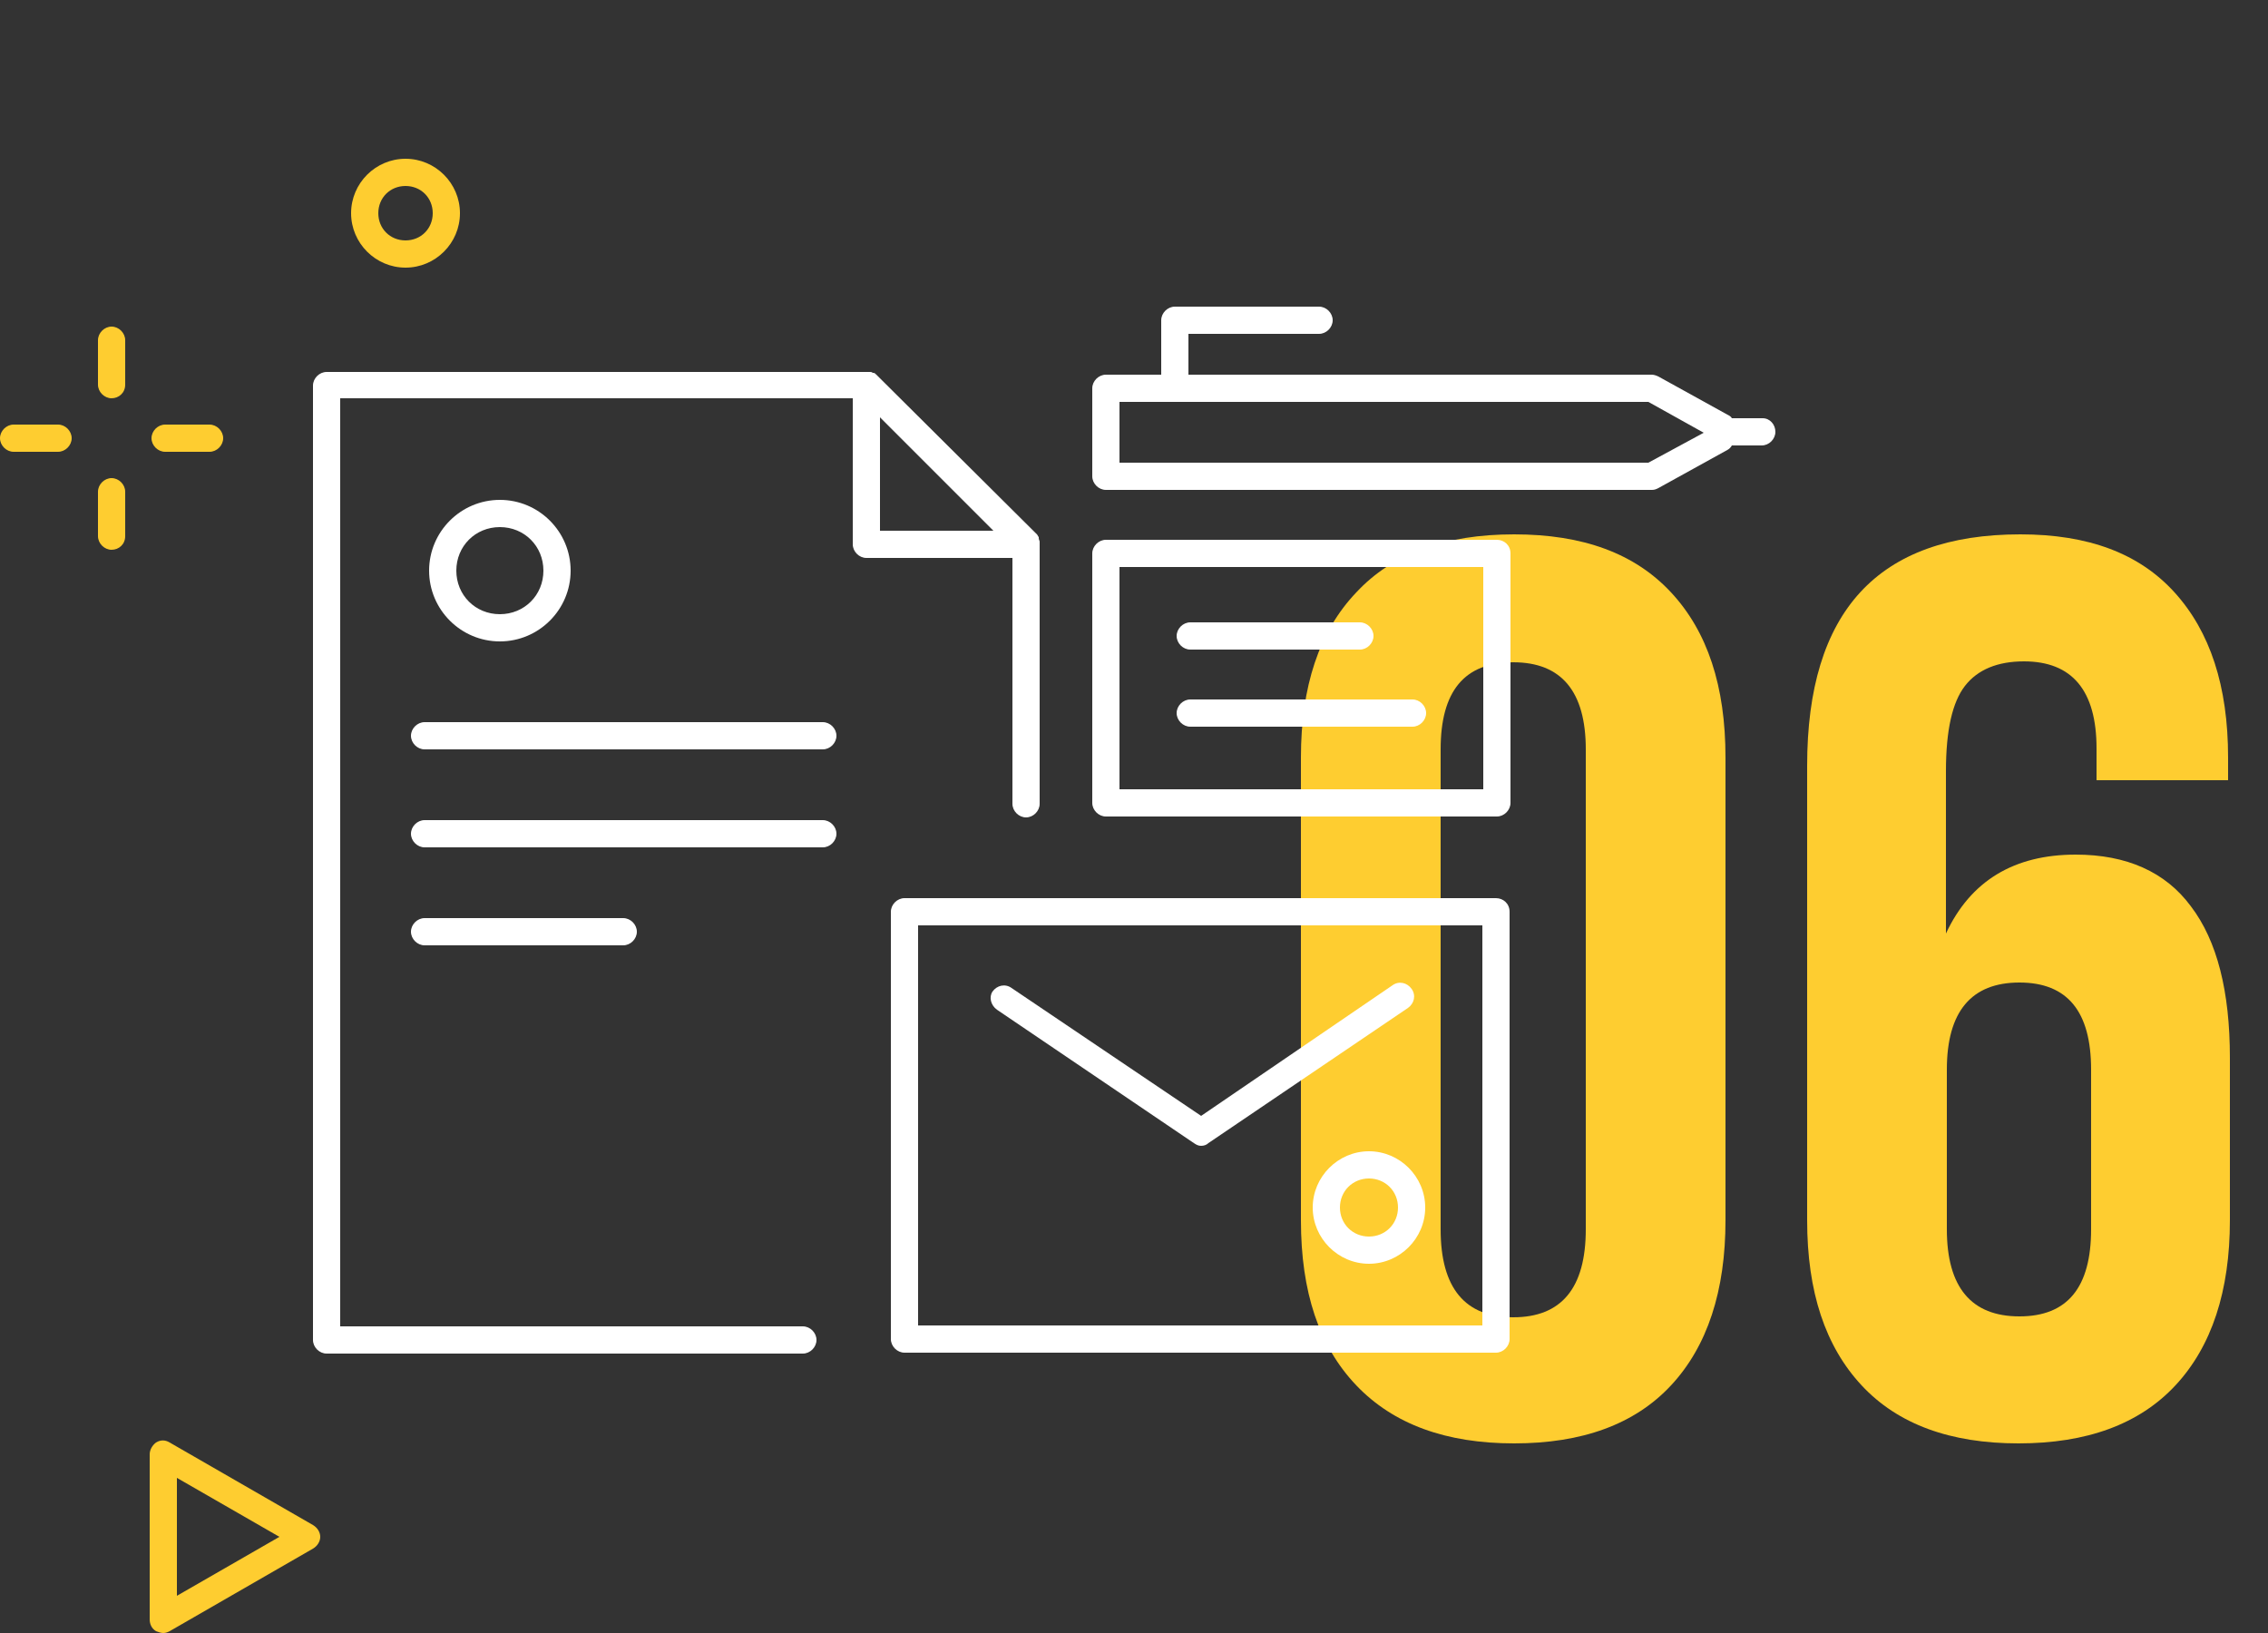 <?xml version="1.0" encoding="utf-8"?>
<!-- Generator: Adobe Illustrator 22.0.0, SVG Export Plug-In . SVG Version: 6.00 Build 0)  -->
<svg version="1.1" id="_x30_6" xmlns="http://www.w3.org/2000/svg" xmlns:xlink="http://www.w3.org/1999/xlink" x="0px" y="0px"
	 viewBox="0 0 250 180" style="enable-background:new 0 0 250 180;" xml:space="preserve">
<rect x="0" y="0" width="250" height="180" fill="#333333" stroke="none"/>
<style type="text/css">
	.st0{enable-background:new    ;}
	.st1{fill:#FECD30;}
	.st2{fill:#FFFFFF;}
</style>
<g>
	<g class="st0">
		<path class="st1" d="M143.4,134.5v-51c0-7.8,2-13.9,6.1-18.2c4-4.3,9.8-6.4,17.4-6.4s13.3,2.1,17.3,6.4c4,4.3,6,10.3,6,18.2v51
			c0,7.8-2,13.9-6,18.2c-4,4.3-9.8,6.4-17.3,6.4s-13.3-2.1-17.4-6.4C145.4,148.4,143.4,142.4,143.4,134.5z M158.8,135.5
			c0,6.5,2.7,9.7,8,9.7c5.3,0,8-3.2,8-9.7V82.6c0-6.4-2.7-9.6-8-9.6c-5.4,0-8,3.2-8,9.6V135.5z"/>
		<path class="st1" d="M199.2,134.5V84.4c0-17,7.8-25.5,23.5-25.5c7.5,0,13.1,2.1,17,6.4c3.9,4.3,5.9,10.3,5.9,18.2V86h-14.5v-3.5
			c0-6.4-2.7-9.6-8-9.6c-2.9,0-5.1,0.9-6.5,2.7c-1.4,1.8-2.1,4.9-2.1,9.4v17.9c2.7-5.8,7.5-8.7,14.3-8.7c5.6,0,9.9,1.9,12.7,5.7
			c2.9,3.8,4.3,9.4,4.3,16.7v17.9c0,7.8-2,13.9-6,18.2c-4,4.3-9.8,6.4-17.3,6.4c-7.5,0-13.3-2.1-17.3-6.4
			C201.2,148.4,199.2,142.4,199.2,134.5z M214.6,135.5c0,6.4,2.7,9.6,8,9.6c5.3,0,7.9-3.2,7.9-9.6v-17.6c0-6.4-2.6-9.6-7.9-9.6
			c-5.3,0-8,3.2-8,9.6V135.5z"/>
	</g>
</g>
<g id="_x31_9_3_">
	<g>
		<path class="st2" d="M111.6,61.5v27.1c0,0.8,0.7,1.5,1.5,1.5s1.5-0.7,1.5-1.5V60c0-0.1,0-0.2,0-0.3c0,0,0,0,0,0
			c0-0.1-0.1-0.2-0.1-0.4c0,0,0-0.1,0-0.1c-0.1-0.1-0.1-0.2-0.2-0.3L96.6,41.3c-0.1-0.1-0.2-0.2-0.3-0.2c0,0-0.1,0-0.1,0
			c-0.1-0.1-0.2-0.1-0.3-0.1c0,0,0,0,0,0c-0.1,0-0.2,0-0.3,0H36c-0.8,0-1.5,0.7-1.5,1.5v105.2c0,0.8,0.7,1.5,1.5,1.5h52.5
			c0.8,0,1.5-0.7,1.5-1.5s-0.7-1.5-1.5-1.5h-51V43.9H94v7.3v2.5V60c0,0.8,0.7,1.5,1.5,1.5h3.6H111.6z M97,53.7v-2.5V46l12.5,12.5
			H99.1H97V53.7z"/>
		<path class="st2" d="M164.9,99H99.7c-0.8,0-1.5,0.7-1.5,1.5v47.1c0,0.8,0.7,1.5,1.5,1.5h65.2c0.8,0,1.5-0.7,1.5-1.5v-47.1
			C166.4,99.6,165.7,99,164.9,99z M163.4,146.1h-62.2V102h62.2V146.1z"/>
		<path class="st2" d="M109.9,111.3l21.7,14.7c0.3,0.2,0.5,0.3,0.8,0.3s0.6-0.1,0.8-0.3l22-14.9c0.7-0.5,0.9-1.4,0.4-2.1
			c-0.5-0.7-1.4-0.9-2.1-0.4L132.4,123l-20.9-14.1c-0.7-0.5-1.6-0.3-2.1,0.4C109,109.9,109.2,110.8,109.9,111.3z"/>
		<path class="st2" d="M90.7,79.6H46.8c-0.8,0-1.5,0.7-1.5,1.5s0.7,1.5,1.5,1.5h43.9c0.8,0,1.5-0.7,1.5-1.5S91.5,79.6,90.7,79.6z"/>
		<path class="st2" d="M90.7,90.4H46.8c-0.8,0-1.5,0.7-1.5,1.5s0.7,1.5,1.5,1.5h43.9c0.8,0,1.5-0.7,1.5-1.5S91.5,90.4,90.7,90.4z"/>
		<path class="st2" d="M46.8,101.2c-0.8,0-1.5,0.7-1.5,1.5s0.7,1.5,1.5,1.5h21.9c0.8,0,1.5-0.7,1.5-1.5s-0.7-1.5-1.5-1.5H46.8z"/>
		<path class="st2" d="M165,59.5h-43.1c-0.8,0-1.5,0.7-1.5,1.5v27.5c0,0.8,0.7,1.5,1.5,1.5H165c0.8,0,1.5-0.7,1.5-1.5V61
			C166.5,60.1,165.8,59.5,165,59.5z M163.5,87h-40.1V62.5h40.1V87z"/>
		<path class="st2" d="M194.3,46.1h-3.4c-0.1-0.2-0.3-0.3-0.5-0.4l-7.6-4.2c-0.2-0.1-0.5-0.2-0.7-0.2H131v-4.5h14.4
			c0.8,0,1.5-0.7,1.5-1.5s-0.7-1.5-1.5-1.5h-15.9c-0.8,0-1.5,0.7-1.5,1.5v6h-6.1c-0.8,0-1.5,0.7-1.5,1.5v9.7c0,0.8,0.7,1.5,1.5,1.5
			h60.2c0.3,0,0.5-0.1,0.7-0.2l7.6-4.2c0.2-0.1,0.4-0.3,0.5-0.5h3.3c0.8,0,1.5-0.7,1.5-1.5S195.1,46.1,194.3,46.1z M181.7,51h-58.3
			v-6.7h58.3l6.1,3.4L181.7,51z"/>
		<path class="st2" d="M62.9,62.9c0-4.3-3.5-7.8-7.8-7.8c-4.3,0-7.8,3.5-7.8,7.8s3.5,7.8,7.8,7.8C59.4,70.7,62.9,67.2,62.9,62.9z
			 M50.3,62.9c0-2.7,2.1-4.8,4.8-4.8c2.7,0,4.8,2.1,4.8,4.8s-2.1,4.8-4.8,4.8C52.4,67.7,50.3,65.6,50.3,62.9z"/>
		<path class="st2" d="M150.9,126.9c-3.4,0-6.2,2.8-6.2,6.2s2.8,6.2,6.2,6.2s6.2-2.8,6.2-6.2S154.3,126.9,150.9,126.9z M150.9,136.3
			c-1.8,0-3.2-1.4-3.2-3.2s1.4-3.2,3.2-3.2s3.2,1.4,3.2,3.2S152.7,136.3,150.9,136.3z"/>
		<path class="st2" d="M131.2,71.6h18.7c0.8,0,1.5-0.7,1.5-1.5s-0.7-1.5-1.5-1.5h-18.7c-0.8,0-1.5,0.7-1.5,1.5
			S130.4,71.6,131.2,71.6z"/>
		<path class="st2" d="M131.2,80.1h24.5c0.8,0,1.5-0.7,1.5-1.5s-0.7-1.5-1.5-1.5h-24.5c-0.8,0-1.5,0.7-1.5,1.5
			S130.4,80.1,131.2,80.1z"/>
	</g>
	<g>
		<path class="st1" d="M18,180c-0.3,0-0.5-0.1-0.8-0.2c-0.5-0.3-0.7-0.8-0.7-1.3v-18.2c0-0.5,0.3-1,0.7-1.3c0.5-0.3,1-0.3,1.5,0
			l15.8,9.1c0.5,0.3,0.8,0.8,0.8,1.3s-0.3,1-0.8,1.3l-15.8,9.1C18.5,179.9,18.3,180,18,180z M19.5,162.9v13l11.3-6.5L19.5,162.9z"/>
	</g>
	<g>
		<path class="st1" d="M44.7,29.5c-3.3,0-6-2.7-6-6s2.7-6,6-6s6,2.7,6,6S48,29.5,44.7,29.5z M44.7,20.5c-1.7,0-3,1.3-3,3s1.3,3,3,3
			s3-1.3,3-3S46.4,20.5,44.7,20.5z"/>
	</g>
	<g>
		<g>
			<path class="st1" d="M23.1,49.8h-4.9c-0.8,0-1.5-0.7-1.5-1.5s0.7-1.5,1.5-1.5h4.9c0.8,0,1.5,0.7,1.5,1.5S23.9,49.8,23.1,49.8z"/>
		</g>
		<g>
			<path class="st1" d="M6.4,49.8H1.5c-0.8,0-1.5-0.7-1.5-1.5s0.7-1.5,1.5-1.5h4.9c0.8,0,1.5,0.7,1.5,1.5S7.2,49.8,6.4,49.8z"/>
		</g>
		<g>
			<path class="st1" d="M12.3,43.9c-0.8,0-1.5-0.7-1.5-1.5v-4.9c0-0.8,0.7-1.5,1.5-1.5s1.5,0.7,1.5,1.5v4.9
				C13.8,43.3,13.1,43.9,12.3,43.9z"/>
		</g>
		<g>
			<path class="st1" d="M12.3,60.6c-0.8,0-1.5-0.7-1.5-1.5v-4.9c0-0.8,0.7-1.5,1.5-1.5s1.5,0.7,1.5,1.5v4.9
				C13.8,60,13.1,60.6,12.3,60.6z"/>
		</g>
	</g>
</g>
</svg>
